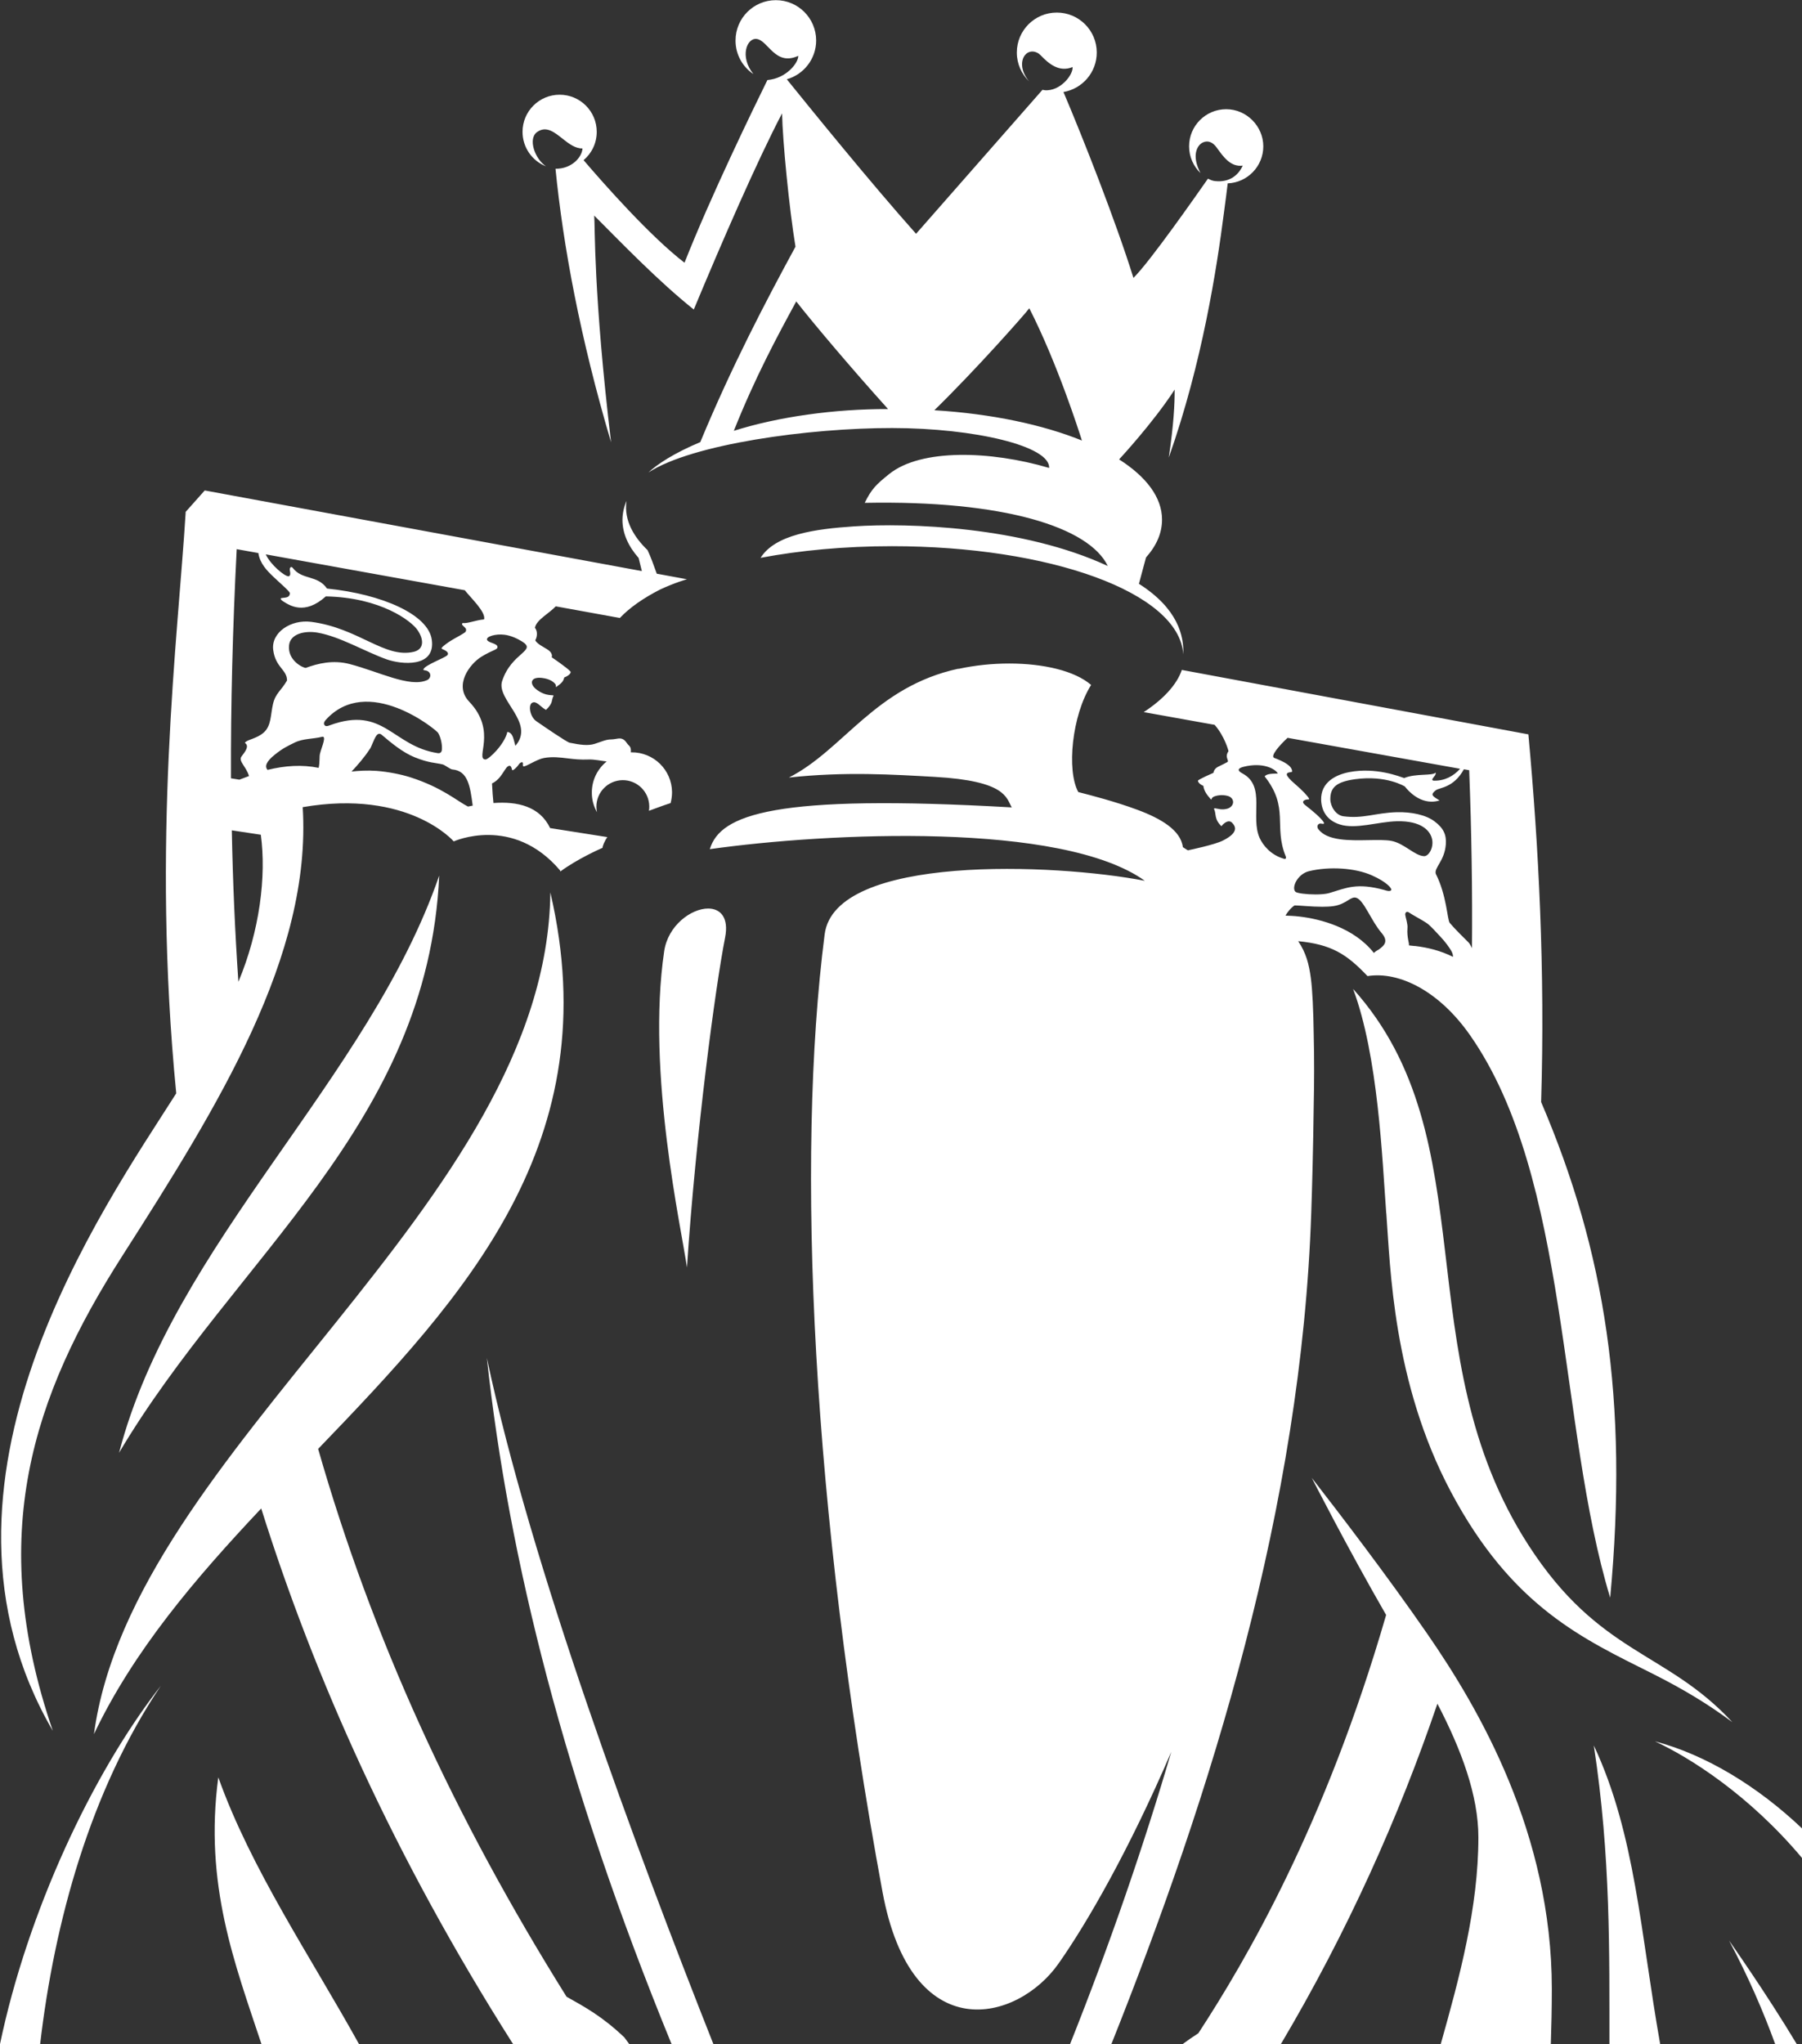 <?xml version="1.0" encoding="UTF-8"?>
<svg id="a" data-name="Layer 1" xmlns="http://www.w3.org/2000/svg" width="213.71" height="242.36" viewBox="0 0 213.71 242.36">
  <rect x="0" y="0" width="213.71" height="242.36" fill="#333333" stroke="none"/>
  <path d="m210.52,242.36h2.57c-3.7-6.16-8.03-12.28-8.03-12.28,2.29,4.31,4.06,8.4,5.47,12.28m-179.53,0h11.58c-5.74-10.35-12.84-20.82-16.69-31.63-1.7,12.69,1.96,22.1,5.12,31.63m159.86,0h6.02c-2.33-13.11-2.93-24.88-7.87-35.41,2.02,13.22,1.84,24.68,1.85,35.41m-1.85-35.41s0,0,0,0l-.02-.04s.01.03.02.04m24.71,13.35v-3.5c-5.28-5.01-11.43-8.75-17.46-10.34,4.11,1.91,11.14,6.32,17.46,13.85M0,242.36h4.76c1.69-14.5,5.96-30.04,14.31-42.48-8.14,10.41-15.8,26.82-19.07,42.48m164.39-50.89c-7.18,24.83-16.65,41-22.27,49.6-.71.46-1.33.89-1.88,1.3h11.66c7.93-13.38,14.02-27.01,18.57-40.37,2.85,5.47,4.86,10.88,4.86,15.84,0,8.32-2.23,16.6-4.47,24.54h13.06c.07-2.14.12-4.32.12-6.56,0-18.43-8.62-33.22-14.8-42.15-4.75-6.87-10.35-14.18-13.67-18.45,0,0,4.24,8.32,8.82,16.26m-84.74,50.89h4.96c-9.19-23.2-21.63-56.7-26.87-81.36,2.58,23.8,9.24,50.44,21.91,81.36m84.76-98.53c.48,6.38.76,20.04,7.65,33.02,7.3,13.75,15.79,17.49,23.97,21.6,3.69,1.86,6.62,3.64,9.42,5.73-7.84-8.49-15.78-7.96-24.2-21.02-14.64-22.72-4.75-48.1-20.78-65.92,2.98,7.94,3.46,20.2,3.93,26.58m-85.63-31.05c-2.13,14.41,2.08,33.03,2.7,37.5,1.06-16.01,3.38-33.31,4.52-39.1.48-2.42-.57-3.46-2.01-3.46-2,0-4.76,2-5.21,5.06M11.13,205.63c4.7-9.9,12.03-18.48,19.85-26.78,6.24,19.87,15.7,41.21,29.87,63.51h13.78c-.2-.27-.39-.53-.58-.79-2.6-2.48-4.7-3.62-6.86-4.83-13.43-21.48-23.05-42.59-29.46-64.95,17.51-18.18,34.41-36.44,27.54-65.98-.42,37.05-49.56,65.9-54.13,99.81m2.98-33.37c13.73-23.16,36.63-38.92,37.97-68.44-8.32,24.16-31.48,43.57-37.97,68.44m139.83-60.7l.02.02h0s-.01,0-.02-.02m13.87.62c-.19-.02-.73-.07-.73-.08.08-.17-.26-.97-.17-2.04.05-.51-.21-1.2-.26-1.57-.04-.22.13-.51.44-.29.4.29,1.64.92,2.19,1.32.43.32,1.13,1.12,1.53,1.54.63.66,1.06,1.3,1.28,1.66.17.28.23.56.22.74-1.48-.74-3-1.11-4.51-1.29m-9.65-4.73c1.55-.23,2.02-1.21,2.7-.98.89.29,1.76,2.73,2.97,4.14.85.99.4,1.48-.31,1.99-.31.16-.49.31-.58.41-2.36-3-6.33-4.03-8.84-4.32-.58-.07-1.27-.1-1.65-.11.19-.33.59-.89,1.08-1.21.29,0,.79.04,1.39.08.58.04,1.24.08,1.89.08.48,0,.94-.02,1.35-.08m-4.53-1.7c-.5-.51.27-2.12,1.62-2.44,2.39-.58,5.45-.39,7.43.49,1.78.78,2.4,1.56,2.32,1.74-.12.25-.69.05-.76.02-3.35-.93-4.58-.25-6.61.35-.38.11-.98.16-1.61.16-1.07,0-2.21-.14-2.39-.32m17.09-10.83c-.9-.54-1.1-.68-.44-1.2.43-.34,2.1-.25,3.33-2.49.24.04.48.08.63.11.28,7.25.39,14.48.33,21.11-.07-.18-.29-.58-.4-.68-.67-.67-1.59-1.56-2.24-2.33-.29-.35-.35-3.26-1.65-5.81-.23-.73,1.05-1.52,1.19-3.52.08-1.13-.28-1.91-1.35-2.71-1.01-.76-2.72-1.13-4.49-1.08-2.55.08-3.96.8-6.32.48-.92-.13-1.54-1.21-1.54-2.02,0-1.33.62-2.05,2.92-2.37,3.74-.52,5.93.87,5.93.87,0,0,1.27,1.79,3.16,1.79.29,0,.6-.04.93-.14m-18.47,6.9c-1.56-.45-2.47-1.62-2.85-2.45-1.13-2.51.76-6.13-2.01-7.64-.26-.14-.98-.53.12-.81,2.26-.56,3.72.23,4.05.8-.95.02-1.33.07-1.57.34,2.95,3.73,1.03,5.9,2.5,9.48.04.11.08.31-.12.31-.03,0-.07,0-.12-.02m4.77-4.18c.11-.07-.34-.59-.83-1.03-.55-.49-.66-.57-1.42-1.18-.13-.1-.39-.36-.07-.54.14-.08.31-.11.51-.11.03,0,.07-.03.05-.08-.09-.23-.72-.94-1.72-1.79-.56-.47-.9-.89-.92-1.06-.01-.11.05-.19.15-.23.19-.08.48-.05.48-.15,0-.66-.95-1.17-2.13-1.61-.47-.22.59-1.45,1.59-2.38,8.29,1.49,17.03,3.06,20.46,3.67-.77.87-1.84,1.44-3.09,1.41-.25,0-.24-.15-.14-.29.12-.18.4-.41.33-.67-.39.42-2.34.07-3.73.65-.5-.16-3.33-1.32-6.54-.7-1.54.3-3.37,1.18-3.31,3.3.04,1.16.59,2.39,2.21,2.9,1.9.61,4.54-.33,6.8-.38,2.83-.06,3.96,1.09,4.16,2.19.18,1.01-.44,1.97-.96,1.95-1.11-.04-2.34-1.51-3.87-1.81-.69-.13-1.68-.11-2.75-.09-2.25.04-4.88.09-5.92-1.3-.15-.2-.14-.44,0-.57.14-.13.27-.1.4-.08.05,0,.1.02.14.02s.09,0,.13-.04m-43.35-18.36c-9.93,2.16-13.6,9.6-20.11,12.91,6.71-.73,12.44-.35,17.29-.08,8.48.48,8.48,2.48,9.14,3.62-28.27-1.62-34.57.85-35.81,4.95,14-1.97,41.77-3.28,51.59,3.75-10.64-2.06-36.75-3.18-37.97,6.35-3.43,26.67-1.52,68.19,6.86,113.53,3.45,18.65,16,15.43,20.87,8.51,3.36-4.77,8.38-13.46,13.38-25.12-3.27,11.13-7.23,22.68-12.01,34.67h4.9c11.81-29.6,22.55-63.76,23.71-98.64.1-2.86.23-7.71.29-12.64.06-2.74.07-5.56,0-8.45-.04-2.85-.15-5.25-.34-6.67-.22-1.64-.55-2.97-1.5-4.38,3.93.38,5.74,1.52,8.22,4.14,3.81-.6,8.55,1.82,12.19,7.05,11.81,16.95,10.4,46.27,16.59,66.65,2.19-23.37-.61-41.08-8.19-58.77.48-15.61-.29-30.32-1.51-43.59-4.72-.87-32.02-5.95-41.1-7.64-.59,1.74-2.19,3.48-4.52,5,1.76.32,4.79.86,8.41,1.51,1.18,1.35,1.64,3.04,1.64,3.13-.51.73.15,1.12-.14,1.29-.29.17-.46.23-1.09.55-.52.26-.55.72-.55.72,0,0-1.84.79-1.84.94,0,.16.23.44.64.6.08.68.56,1.21.74,1.42.03.03.14.2.19.2.03,0,.05-.08.08-.13.04-.09.13-.15.2-.19.31-.15,1.02-.3,1.72-.09.4.12.61.43.6.74-.01.32-.28.65-.68.76-.67.19-1.1,0-1.49-.05-.03,0-.06,0-.08.04-.01.02-.01.06,0,.08.27.51-.03,1.16.87,2.01.16-.24.8-.87,1.25-.42.25.25.37.49.36.73-.02.48-.56.95-1.44,1.39-.93.48-3.82,1.09-4.12,1.15l.05.04c-.11-.05-.17-.08-.17-.08l-.51-.33c-.25-2.01-2.6-3.39-5.37-4.42-2.63-.98-5.52-1.72-7.03-2.11-1.4-2.54-.76-9.08,1.52-12.7-1.95-1.69-5.69-2.54-9.71-2.54-2.01,0-4.08.21-6.04.64m-86.16,19.14h0s3.44.52,3.44.52c.67,4.9-.13,11.41-2.66,17.44-.4-5.84-.66-11.82-.78-17.96m5.12-8.99c.99-.79,1.5-1,2.32-1.41,1-.5,2.2-.42,3.26-.69.25-.07.29.17.19.57-.1.43-.34,1.03-.43,1.42-.1.41,0,.94-.16,1.69-1.98-.4-3.96-.27-6.06.24-.35-.39-.2-.97.88-1.82m11.26-.66c.21-.32.46-1.15.76-1.57.18-.25.39-.3.61-.13,1.06.9,2.48,2.1,3.92,2.68,1.75.71,2.49.64,3.36.86.21.05.9.58,1.12.59,1.87.15,2.12,2.03,2.42,4.29-.16.03-.4.08-.56.11-1.26-.63-3.05-2.26-6.84-3.47-1.11-.35-2.59-.65-4-.76-1.11-.08-2.17-.01-2.97.08.76-.81,1.55-1.72,2.17-2.68m-5.4-2.87c-.12-.2.06-.45.15-.55,4.95-5.52,13.11,1.12,13.35,1.52.31.52.51,1.39.44,2.04-.02.15-.13.41-.47.36-5.42-.83-6.38-5.66-12.81-3.31-.07.02-.23.1-.38.1-.11,0-.21-.03-.27-.15m19.11,4.11c-1.29-.05,1.43-3.33-1.93-6.85-1.88-1.97.09-4.51,1.45-5.34,1.36-.83,1.9-.81,1.9-1.14,0-.46-1.1-.48-1.24-.86-.14-.38,1-.74,2.08-.6.76.1,1.51.45,2.06.79,1.84,1.13-1.24,1.29-2.35,4.7-.73,2.23,3.97,4.93,1.57,7.68-.22-.7-.25-1.55-.95-1.65-.33,1.47-2.2,3.27-2.6,3.27h0m-26.04-24.32c5,.9,14.7,2.65,23.59,4.25.7.9,2.52,2.58,2.29,3.46-1.03.09-1.92.5-2.51.43-.07,0-.2.12,0,.31.19.18.33.28.37.43.03.11-.02.29-.12.36-.68.49-1.68.87-2.6,1.66-.13.11-.19.19-.18.24,0,.07.11.1.16.12.63.27.65.5.55.66-.21.33-2.74,1.2-2.87,1.73-.03.15.38.03.65.3.11.11.18.26.17.43-.01.2-.13.42-.41.54-2.06.89-5.67-1.01-9.16-1.92-1.97-.51-3.77-.07-5.2.46-.32,0-2.17-.87-1.98-2.68.14-1.39,1.91-1.76,3.39-1.5,2.64.46,5.6,2.24,8.17,3.16,1.76.63,5.82,1.02,5.37-2.3-.4-3.01-5.89-5.42-12.43-6.09-1.14-1.64-2.93-.98-4.05-2.43-.2-.26-.34-.04-.36.08-.03.18.07.43.05.63-.01.13-.08.27-.21.27h0c-.45,0-2.11-1.34-2.69-2.6m-4.13,26.54c-.03-8.72.2-17.76.68-27.16.41.07,1.3.23,2.57.46.18,1.25,1.05,2.12,1.81,2.84.86.82,1.95,1.73,1.93,1.94-.05.59-.65.48-1,.56-.2.04-.04.24.17.37.76.47,2.53,1.73,5.09-.57,6.54.13,10.14,2.93,10.86,3.97.8,1.15.8,2.3-.43,2.6-3.45.82-6.53-2.81-12.15-3.55-2.42-.32-4.78,1.26-4.52,3.32.27,2.11,1.64,2.33,1.64,3.63-.7,1.22-1.36,1.5-1.66,2.77-.3,1.27-.19,2.57-1.08,3.38-.85.78-2.08.86-2.26,1.25.57.37.04,1.03-.39,1.6-.43.55.55,1.2.88,2.33-.34.13-1.14.43-1.14.43l-1-.16Zm-5.37-31.54c-.92,14.96-4.06,38.88-1.12,68.9-8.55,13.46-31.73,46.23-14.64,75.58-7.95-23.22-2.36-39.73,8.24-56.3,11.42-17.85,22.48-35.62,21.4-53.21,12.57-2.16,17.91,4.06,17.91,4.06,0,0,7.01-3.18,12.62,3.45,0,.04.02.08.02.12,1.99-1.47,4.62-2.64,5.01-2.81-.02-.15.23-.81.57-1.27l-6.79-1.07c-1.23-2.58-3.87-3.18-6.72-2.97-.06-.6-.13-1.43-.17-2.32,1.22-.59,1.5-1.97,2.02-2.09.22-.05.3.21.36.48.01.05.08.07.25-.06.32-.24.46-.48.58-.63.1-.13.19-.18.29-.21.12-.04.17.05.17.17,0,.15-.06.35.15.31.38-.07,1.58-.86,2.35-.99,1.03-.18,1.89-.06,2.84.05.72.09,1.49.17,2.44.13.67-.03,1.55.17,2.15.23-1.09.88-1.78,2.23-1.76,3.74,0,.83.23,1.61.61,2.28-.04-.2-.07-.41-.07-.63-.02-1.73,1.37-3.15,3.1-3.17,1.73-.02,3.15,1.37,3.17,3.1,0,.18-.01.36-.04.53.5-.17,1.77-.67,2.57-.91.11-.42.17-.86.17-1.31-.03-2.63-2.18-4.73-4.81-4.71-.03,0-.06,0-.08,0,.04-.33,0-.6-.21-.8-.33-.3-.38-.63-.83-.8-.37-.13-.73.06-1.32.07-.57,0-1.16.28-1.91.52-.81.26-1.75.12-2.98-.13-.35-.07-3.02-1.91-3.94-2.54-.46-.31-.71-.91-.76-1.38-.05-.43.07-.73.26-.82.51-.26.96.48,1.63.85.89-.85.6-1.09.89-1.66.11-.21-.81.18-2.04-.78-.5-.39-.64-.84-.42-1.11.19-.24.64-.31,1.18-.23.74.1,1.21.38,1.47.68.1.12.1.22.1.29,0,.04,0,.09,0,.1.01.01.03,0,.04-.01.66-.47.84-.67.95-1.13.43-.15.9-.52.72-.72-.43-.47-2.21-1.67-2.21-1.67,0,0,.14-.3-.19-.67-.35-.4-1.5-.79-1.76-1.35.21-.34.33-1.02-.04-1.48.18-.95,1.69-1.7,2.47-2.54,2.98.54,5.76,1.05,7.6,1.38,1.17-1.23,2.79-2.36,4.77-3.37,1.75-.82,3.19-1.22,3.19-1.22l-3.58-.66c-.36-1.02-.75-2.07-1.09-2.79-1.53-1.48-2.84-3.45-2.5-5.84-.31.73-.47,1.48-.48,2.25,0,1.59.68,3.11,1.92,4.52.2.8.38,1.55.38,1.55h0l-51.84-9.56c-.39.44-1.63,1.83-2.28,2.56m88.81-12.07c4.98-4.86,10.83-11.49,11.26-12.09,3.34,6.55,5.92,14.67,6.24,15.68-4.63-1.87-10.67-3.17-17.5-3.59m-16.38-12.9c2.11,2.69,6.53,7.92,10.89,12.76-6.29-.02-12.99.9-18.29,2.58,2.51-6.31,5.13-11.17,7.4-15.34m-7.2-30.93c0,1.66.84,3.12,2.12,3.97-1.67-2.06-.77-4.33.4-4.16,1.36.19,2.19,3.26,4.92,2,.02.86-1.45,2.69-3.66,2.87-1.65,3.35-6.73,13.79-9.83,21.66-4.07-3.13-9.51-9.29-11.97-12.16.96-.81,1.56-2.01,1.56-3.36,0-2.43-1.97-4.4-4.4-4.4s-4.4,1.97-4.4,4.4c0,1.86,1.15,3.45,2.78,4.09-1.33-.89-2.16-3.27-1.06-4.06,1.09-.78,2.05.01,3.06.81.73.58,1.49,1.15,2.33,1.13-.06,1.06-1.3,2.43-3.2,2.41.91,9.14,2.91,20.01,6.59,32.43h0c-2.11-17.67-1.89-25.78-2-26.88,3.1,3.1,7.52,7.71,11.81,11.14,3.33-8,7.52-17.64,10.47-23.26.06,3.24.83,11.18,1.59,15.81-3.56,6.55-7.54,14.14-11.29,23.17-3.14,1.31-5.17,2.67-6.15,3.6,5.17-3.37,19.03-5.28,28.91-5.27,9.78.01,18.76,2.14,18.61,4.73-6.98-2.06-15.21-2.29-18.95.71-1.6,1.28-2.11,1.8-2.92,3.43,16.45-.32,26.6,2.86,28.83,7.49-10.1-4.7-23.69-5.13-30.1-4.7-4.62.31-9.34.96-11.08,3.73,4.67-.88,9.96-1.38,15.58-1.38,18.61,0,34.08,5.45,34.55,12.82.09-2.19-.64-5.43-5.26-8.36.23-.84.57-2.09.84-3.12,1.26-1.43,1.9-2.89,1.9-4.5,0-2.62-1.86-5.07-5.09-7.13,0,0,4.05-4.35,6.59-8.28,0,1.72-.1,4.03-.7,8.06,3.99-11.27,5.7-22.53,6.53-28.93.21-1.52.36-2.77.46-3.58,2.34-.09,4.22-2.02,4.22-4.39s-1.97-4.4-4.4-4.4-4.4,1.97-4.4,4.4c0,1.25.52,2.37,1.35,3.17-1.1-2.08-.4-3.33.31-3.64.55-.24,1.12-.06,1.6.6.78,1.08,1.64,2.35,3.1,2.16-.45,1-1.45,2.03-3.28,1.83-.33-.03-.59-.16-.84-.29-1.36,1.94-6.89,9.86-8.84,11.77-2.1-6.74-6-16.63-8.3-22.04,2.24-.38,3.95-2.33,3.95-4.68,0-2.62-2.12-4.74-4.74-4.74s-4.74,2.12-4.74,4.74c0,1.34.56,2.55,1.45,3.41-1.07-1.28-.95-2.51-.5-3.08.53-.68,1.4-.51,1.86-.02,1.03,1.08,2.24,2.05,3.8,1.41.09.84-1.26,2.65-2.95,2.75-.25.02-.36,0-.62-.05-2.42,2.75-9.53,10.85-14.99,17.07-5.37-6.02-12.73-15.1-15.33-18.32,2.01-.57,3.48-2.41,3.48-4.6,0-2.64-2.14-4.78-4.78-4.78s-4.78,2.14-4.78,4.78" style="fill: #fff;"/>
</svg>